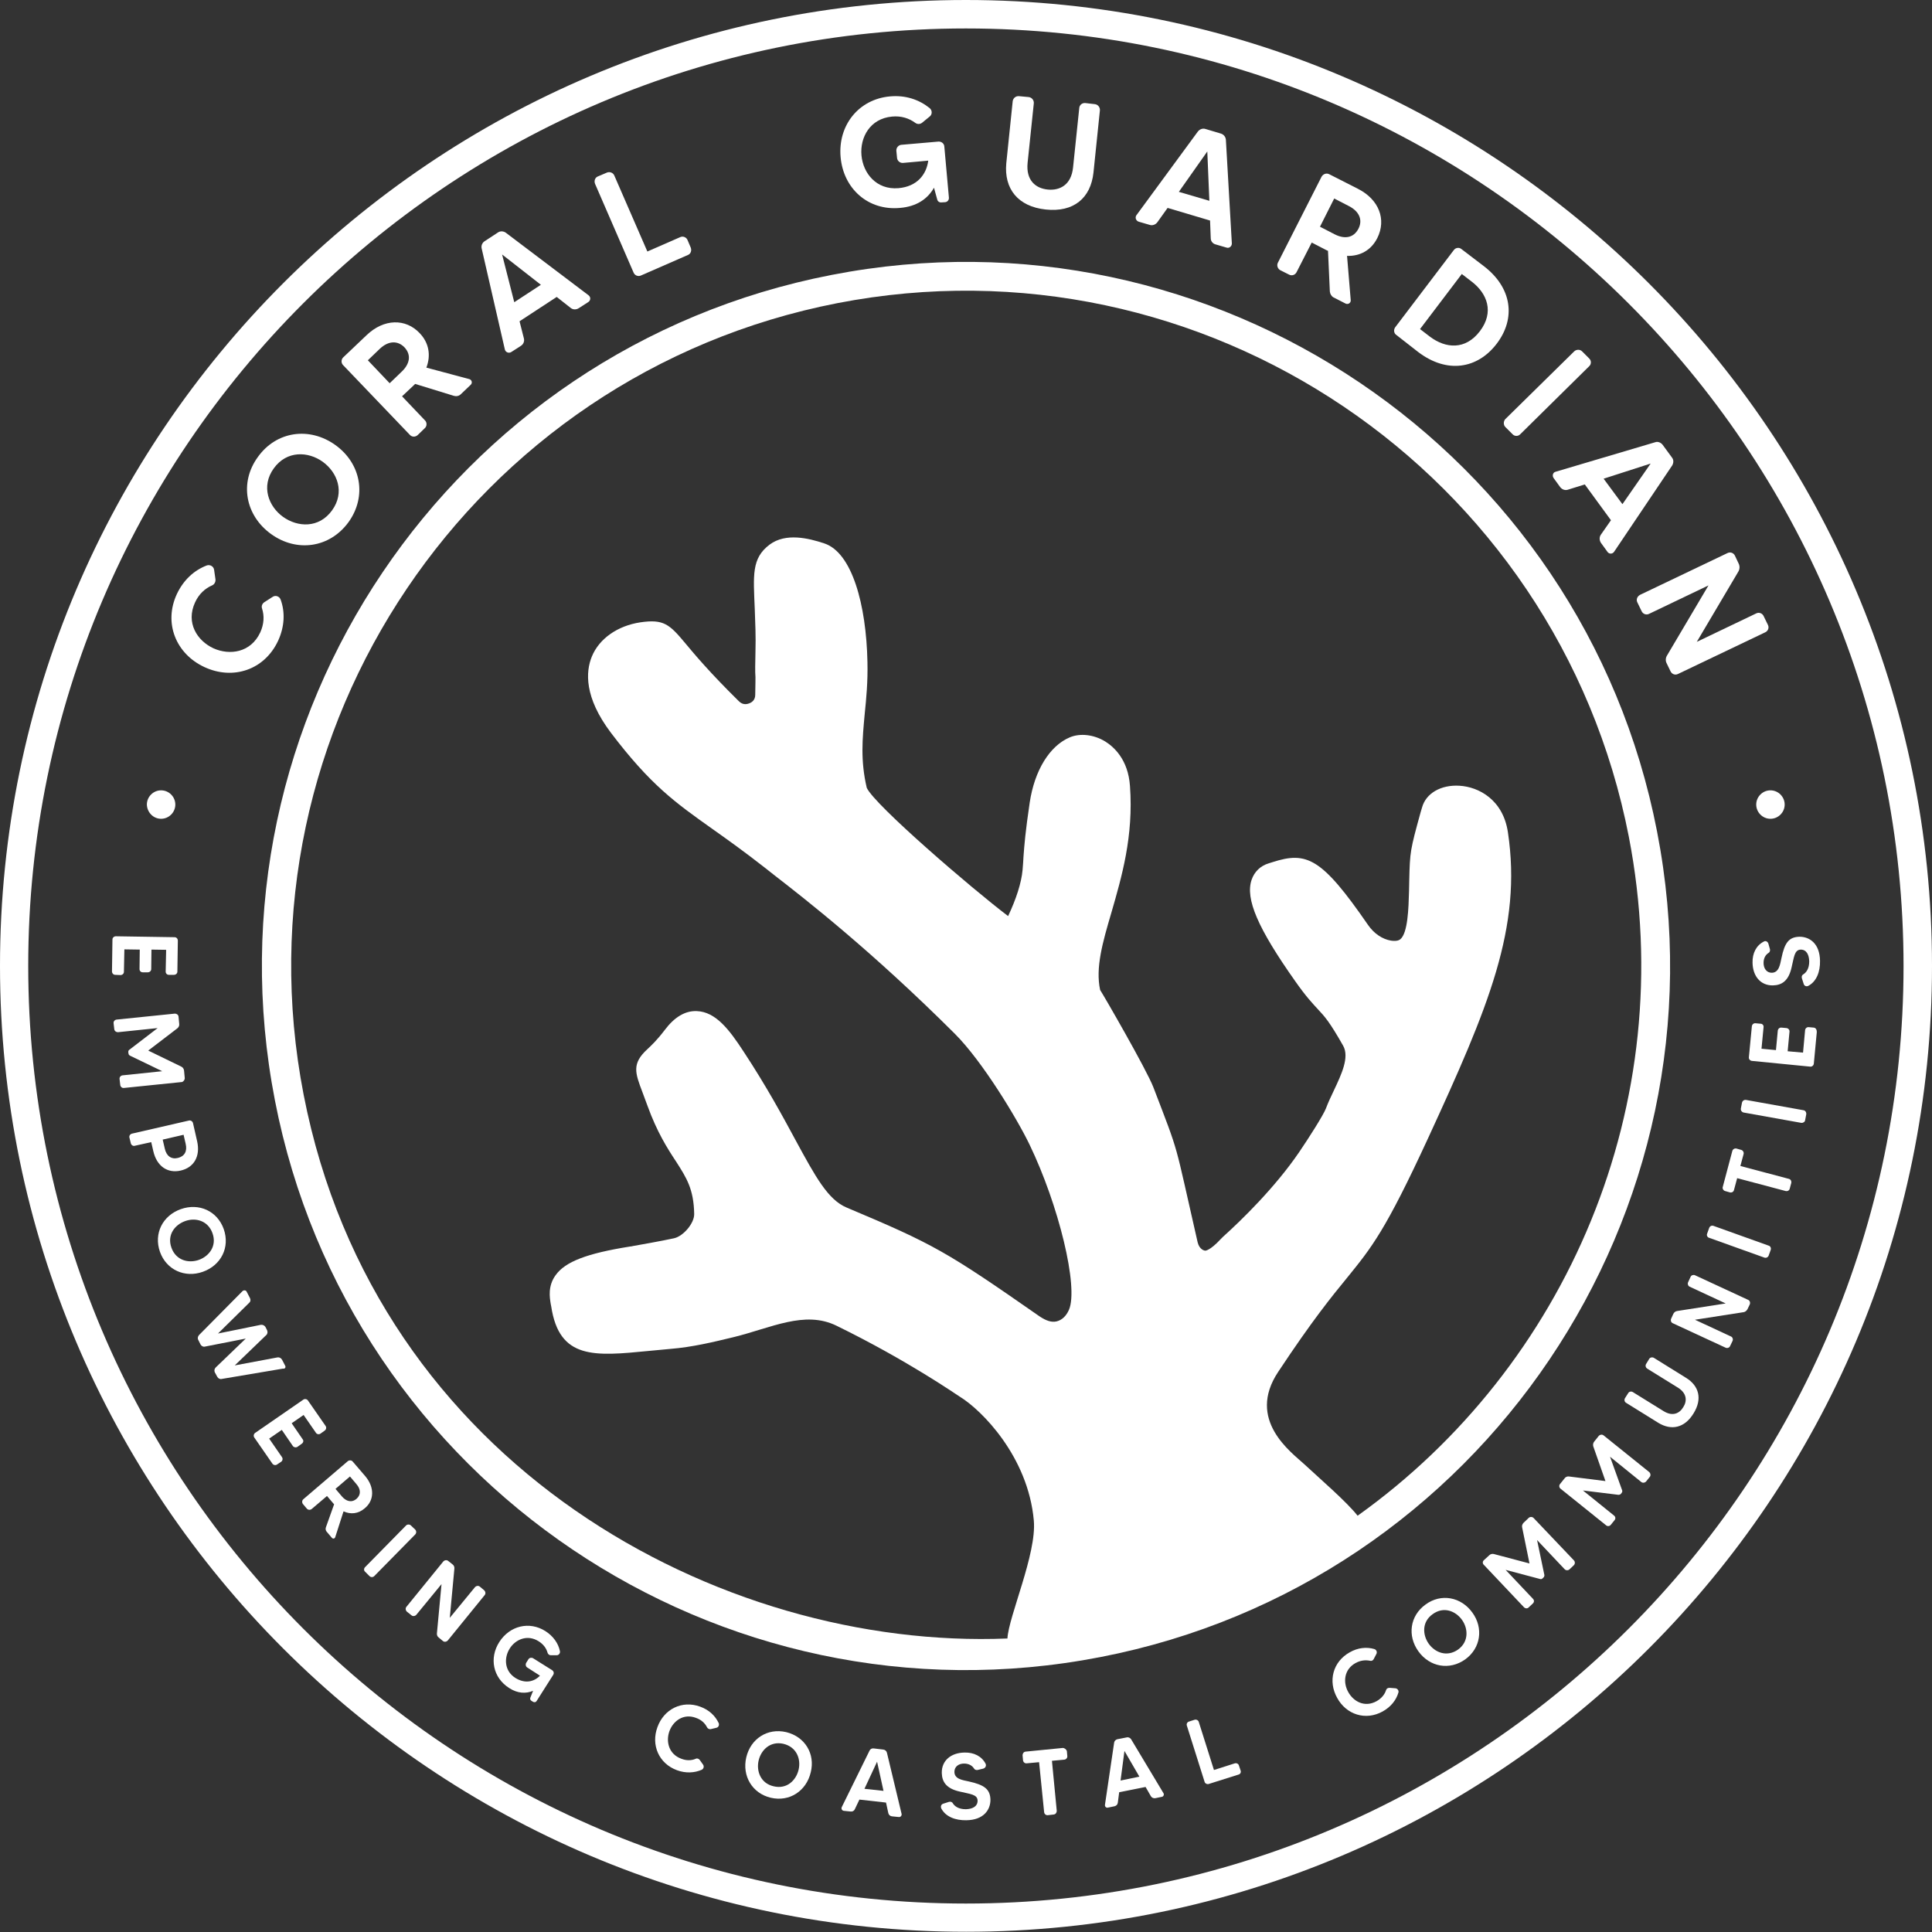 <?xml version="1.0" encoding="utf-8"?>
<!-- Generator: Adobe Illustrator 25.0.0, SVG Export Plug-In . SVG Version: 6.00 Build 0)  -->
<svg version="1.1" id="Calque_1" xmlns="http://www.w3.org/2000/svg" xmlns:xlink="http://www.w3.org/1999/xlink" x="0px" y="0px"
	 viewBox="0 0 841.9 841.9" style="enable-background:new 0 0 841.9 841.9;" xml:space="preserve">
<rect x="0" y="0" width="841.9" height="841.9" fill="#333333" stroke="none"/>
<style type="text/css">
	.st0{fill:#FFFFFF;}
</style>
<g>
	<path class="st0" d="M70.2,356.8c3.4,0,6.2-2.8,6.2-6.2c0-3.4-2.8-6.2-6.2-6.2c-3.4,0-6.2,2.8-6.2,6.2
		C64.1,354,66.8,356.8,70.2,356.8z"/>
	<path class="st0" d="M765.3,350.6c0,3.4,2.8,6.2,6.2,6.2c3.4,0,6.2-2.8,6.2-6.2c0-3.4-2.8-6.2-6.2-6.2
		C768.1,344.4,765.3,347.2,765.3,350.6z"/>
	<path class="st0" d="M89.1,290.7c12.5,5.8,26.2,1.2,32.1-11.5c2.8-6.1,3.1-12.4,1.1-17.9c-0.5-1.4-2.2-2.1-3.5-1.2l-3.6,2.3
		c-0.9,0.6-1.4,1.7-1,2.8c1,3.1,0.9,6.7-0.8,10.4c-4.1,8.8-13.3,10.1-20.4,6.9c-7.1-3.3-12.1-11.1-8-20c1.7-3.7,4.4-6.1,7.4-7.4
		c1-0.4,1.6-1.5,1.5-2.6l-0.6-4.2c-0.2-1.5-1.8-2.4-3.2-1.9c-5.5,2.1-10.1,6.3-13,12.4C71.2,271.4,76.6,284.9,89.1,290.7z"/>
	<path class="st0" d="M118.1,232.7c11.2,8.1,25.6,6.1,33.8-5.2c8.1-11.3,5.4-25.6-5.8-33.6c-11.2-8-25.6-6.1-33.7,5.2
		C104.2,210.3,106.9,224.6,118.1,232.7z M119.3,204.1c5.7-7.9,15-7.4,21.3-2.9c6.4,4.6,9.8,13.3,4.1,21.2c-5.7,7.9-15,7.4-21.4,2.8
		C117.1,220.7,113.6,212,119.3,204.1z"/>
	<path class="st0" d="M178.6,189.5c0.9,1,2.4,1,3.4,0.1l3.1-3c1-0.9,1-2.5,0.1-3.4l-10-10.5l5.2-4.9c0.1-0.1,0.3-0.3,0.5-0.5
		l16.9,5.2c1,0.3,2.2,0.1,3-0.7l4.3-4.1c0.9-0.8,0.5-2.2-0.6-2.5l-18.7-5c2-5.3,1.2-10.7-2.9-15c-6.1-6.5-15.6-6.4-23.2,0.9
		l-10.1,9.6c-1,0.9-1,2.5-0.1,3.4L178.6,189.5z M165.5,152c3.7-3.5,7.7-3.7,10.7-0.7c3.3,3.5,2.2,7.5-1.2,10.7l-5.2,5l-9.5-10
		L165.5,152z"/>
	<path class="st0" d="M220,152.3c0.3,1.2,1.7,1.8,2.8,1.1l4.2-2.7c1.1-0.7,1.6-2,1.3-3.2l-1.9-7.5l16.2-10.6l6.1,4.8
		c1,0.8,2.4,0.8,3.5,0.1l4.2-2.7c1-0.7,1.1-2.1,0.1-2.9l-36.1-27.3c-1-0.7-2.4-0.8-3.4-0.1l-5.8,3.8c-1.1,0.7-1.6,2-1.3,3.2
		L220,152.3z M235.7,124.1l-11.6,7.6l-5.3-20.8L235.7,124.1z"/>
	<path class="st0" d="M276.1,118.8c0.5,1.2,1.9,1.8,3.1,1.3l20.6-9c1.2-0.5,1.7-1.9,1.2-3.2l-1.4-3.3c-0.5-1.2-1.9-1.8-3.1-1.3
		l-14.4,6.3l-14.4-33.1c-0.5-1.2-1.9-1.8-3.2-1.3l-4,1.7c-1.2,0.5-1.7,1.9-1.2,3.2L276.1,118.8z"/>
	<path class="st0" d="M392.2,90.6c7.3-0.6,12.1-4,14.8-8.8l1.4,5.1c0.2,0.9,1,1.4,1.9,1.3l1.6-0.1c1-0.1,1.7-1,1.6-2l-2-22.3
		c-0.1-1.3-1.3-2.2-2.6-2.1l-16.1,1.4c-1.3,0.1-2.3,1.3-2.2,2.6l0.3,3.1c0.1,1.3,1.3,2.3,2.6,2.2l11-1c-0.8,6.1-4.9,11.3-13,12
		c-9.6,0.8-15.4-6.5-16.1-14.3c-0.7-7.8,3.7-16,13.3-16.9c4.1-0.4,7.5,0.8,10.1,2.7c0.9,0.7,2.1,0.7,3,0l3.3-2.7
		c1.2-0.9,1.2-2.7,0-3.7c-4.6-3.7-10.5-5.7-17.2-5.1c-13.8,1.2-22.8,12.7-21.6,26.4C367.5,82.2,378.3,91.9,392.2,90.6z"/>
	<path class="st0" d="M455.7,91.3c12.2,1.3,19.6-5,20.8-16.1l2.8-27.1c0.1-1.3-0.8-2.5-2.1-2.7l-4.3-0.5c-1.3-0.1-2.5,0.8-2.6,2.2
		L467.6,73c-0.8,7.7-5.9,10.1-11,9.6c-5.2-0.5-9.6-3.9-8.8-11.7l2.7-25.9c0.1-1.3-0.8-2.5-2.2-2.7l-4.3-0.4
		c-1.3-0.1-2.5,0.8-2.7,2.2l-2.8,27.1C437.5,82.2,443.5,90,455.7,91.3z"/>
	<path class="st0" d="M496.2,96.6L501,98c1.2,0.4,2.5-0.1,3.3-1.1l4.5-6.3l18.5,5.5l0.3,7.7c0,1.3,0.9,2.4,2.1,2.7l4.8,1.4
		c1.2,0.4,2.3-0.6,2.3-1.8l-2.6-45.2c-0.1-1.2-0.9-2.3-2.2-2.7l-6.7-2c-1.2-0.4-2.5,0.1-3.3,1.1l-26.8,36.5
		C494.5,94.8,495,96.2,496.2,96.6z M526.1,66l0.9,21.5l-13.3-3.9L526.1,66z"/>
	<path class="st0" d="M558,117.8l3.8,1.9c1.2,0.6,2.6,0.1,3.2-1.1l6.6-12.9l6.4,3.3c0.2,0.1,0.4,0.2,0.7,0.3l0.8,17.7
		c0.1,1.1,0.7,2.1,1.6,2.6l5.3,2.7c1.1,0.5,2.3-0.3,2.2-1.5l-1.6-19.3c5.6,0.2,10.5-2.4,13.2-7.8c4-8,0.8-16.8-8.6-21.5l-12.4-6.3
		c-1.2-0.6-2.6-0.1-3.3,1.1l-19.1,37.6C556.3,115.8,556.8,117.2,558,117.8z M581.4,86.5l6.4,3.3c4.5,2.3,6.1,6,4.2,9.8
		c-2.2,4.3-6.3,4.6-10.4,2.5l-6.4-3.3L581.4,86.5z"/>
	<path class="st0" d="M618,153.4c12.5,9.5,25.8,7.4,34.2-3.6c8.4-11,6.8-24.4-5.7-33.9l-9.7-7.4c-1-0.8-2.5-0.6-3.3,0.5l-25.5,33.6
		c-0.8,1.1-0.6,2.6,0.4,3.3L618,153.4z M637,119.4l4.3,3.3c6.8,5.2,9.9,13.3,3.6,21.6c-6.3,8.3-14.9,7.6-21.8,2.4l-4.3-3.3
		L637,119.4z"/>
	<path class="st0" d="M656,186.1l3.1,3.1c0.9,1,2.5,1,3.4,0l30-29.6c1-0.9,1-2.5,0-3.4l-3.1-3.1c-0.9-0.9-2.4-0.9-3.4,0l-30.1,29.6
		C655.1,183.7,655.1,185.2,656,186.1z"/>
	<path class="st0" d="M677,208.3l2.9,4c0.8,1,2.1,1.5,3.3,1.1l7.4-2.3l11.4,15.6l-4.4,6.3c-0.7,1-0.7,2.4,0,3.5l2.9,4
		c0.7,1,2.2,1,2.9-0.1l25.3-37.6c0.6-1.1,0.7-2.4-0.1-3.4l-4.1-5.6c-0.8-1-2.1-1.5-3.2-1.1l-43.5,12.9
		C676.7,205.9,676.3,207.3,677,208.3z M719.3,202L707,219.7l-8.2-11.1L719.3,202z"/>
	<path class="st0" d="M713.5,262.5l1.9,3.9c0.6,1.2,2,1.7,3.2,1.1l25.9-12.4l-18.1,30.6c-0.6,1-0.7,2.3-0.1,3.4l1.7,3.5
		c0.6,1.2,2,1.7,3.2,1.1l38.1-18.2c1.2-0.6,1.7-2,1.1-3.2l-1.9-3.9c-0.6-1.2-2-1.7-3.2-1.1l-25.9,12.4l18.1-30.6
		c0.6-1,0.7-2.3,0.2-3.4l-1.7-3.6c-0.6-1.2-2-1.7-3.2-1.1l-38.1,18.2C713.4,259.9,712.9,261.3,713.5,262.5z"/>
	<path class="st0" d="M52.5,424.9c0.8,0,1.5-0.6,1.5-1.4l0.2-9.8l6.7,0.1l-0.1,8.5c0,0.8,0.6,1.4,1.4,1.4l2.2,0
		c0.8,0,1.5-0.6,1.5-1.4l0.1-8.5l6.4,0.1l-0.2,9.5c0,0.8,0.6,1.4,1.4,1.4l2.2,0c0.8,0,1.5-0.6,1.5-1.4l0.2-13.5
		c0-0.8-0.6-1.5-1.4-1.5L50.5,408c-0.8,0-1.5,0.6-1.5,1.4l-0.2,13.9c0,0.8,0.6,1.5,1.4,1.5L52.5,424.9z"/>
	<path class="st0" d="M80.5,469.7l-0.3-3.2c-0.1-0.7-0.5-1.4-1.2-1.7l-14.4-7l12.7-9.7c0.6-0.5,0.9-1.2,0.8-1.9l-0.3-3.2
		c-0.1-0.8-0.8-1.3-1.6-1.3l-25.4,2.6c-0.8,0.1-1.4,0.8-1.3,1.6l0.3,2.6c0.1,0.8,0.8,1.3,1.6,1.3l17.3-1.8l-12.4,9.5
		c-0.3,0.2-0.4,0.6-0.4,1l0.1,0.6c0,0.4,0.3,0.7,0.6,0.9l14.1,6.8l-17.3,1.8c-0.8,0.1-1.4,0.8-1.3,1.6l0.3,2.6
		c0.1,0.8,0.8,1.4,1.6,1.3l25.4-2.6C80,471.2,80.6,470.5,80.5,469.7z"/>
	<path class="st0" d="M78.7,510.1c5.8-1.3,8.7-6.2,7.2-12.8l-1.8-7.9c-0.2-0.8-1-1.3-1.8-1.1L57.5,494c-0.8,0.2-1.3,1-1.1,1.7
		l0.6,2.5c0.2,0.8,1,1.3,1.7,1.1l7.2-1.6l0.9,3.9C68.3,508.2,73,511.4,78.7,510.1z M80,494.5l0.9,3.9c0.8,3.3-0.5,5.5-3.4,6.2
		c-2.9,0.7-5-0.9-5.7-4.1l-0.9-3.9L80,494.5z"/>
	<path class="st0" d="M97.5,535.6c-2.8-7.9-10.8-11.5-18.7-8.7c-7.9,2.8-11.9,10.6-9.1,18.6c2.8,7.9,10.9,11.5,18.7,8.7
		C96.3,551.4,100.3,543.6,97.5,535.6z M74.7,543.7c-2-5.6,1.5-10,6-11.6c4.4-1.6,9.9-0.3,11.9,5.3c2,5.6-1.5,10-5.9,11.6
		C82.2,550.6,76.7,549.3,74.7,543.7z"/>
	<path class="st0" d="M124.3,595.2l-1.4-2.7c-0.4-0.7-1.2-1.1-1.9-1l-18.7,3.5l13.7-13.2c0.6-0.5,0.7-1.4,0.4-2.1l-0.7-1.4
		c-0.4-0.7-1.2-1.1-2-1L95,581.1l13.6-13.4c0.6-0.5,0.7-1.4,0.3-2.1l-1.4-2.7c-0.3-0.7-1.2-0.8-1.8-0.3l-19,19.2
		c-0.5,0.6-0.7,1.4-0.3,2.1l1,2c0.4,0.7,1.2,1.1,1.9,0.9l17.8-3.5l-13.1,12.6c-0.6,0.6-0.7,1.4-0.4,2.1l1.1,2
		c0.4,0.7,1.2,1.1,1.9,0.9l26.7-4.5C124.2,596.6,124.6,595.8,124.3,595.2z"/>
	<path class="st0" d="M131.9,627.2l-4.8-7l5.2-3.6l5.4,7.8c0.4,0.6,1.3,0.8,2,0.3l1.8-1.3c0.7-0.5,0.8-1.4,0.4-2l-7.7-11.1
		c-0.5-0.7-1.4-0.8-2-0.4l-21,14.5c-0.7,0.5-0.8,1.4-0.4,2l7.9,11.4c0.5,0.7,1.4,0.8,2,0.4l1.8-1.2c0.7-0.5,0.8-1.4,0.4-2l-5.6-8.1
		l5.5-3.8l4.8,7c0.4,0.6,1.3,0.8,2,0.4l1.8-1.3C132.2,628.7,132.4,627.8,131.9,627.2z"/>
	<path class="st0" d="M159.2,643.3l-5.5-6.4c-0.5-0.6-1.4-0.7-2.1-0.2l-19.4,16.6c-0.6,0.5-0.7,1.4-0.2,2.1l1.7,2
		c0.5,0.6,1.4,0.7,2.1,0.2l6.7-5.7l2.8,3.3c0.1,0.1,0.2,0.2,0.3,0.3l-3.6,10.1c-0.2,0.6-0.1,1.3,0.3,1.8l2.3,2.7
		c0.5,0.6,1.3,0.4,1.5-0.3l3.6-11.2c3.1,1.4,6.4,1.1,9.2-1.3C163.1,653.9,163.3,648.2,159.2,643.3z M155.4,653.1
		c-2.2,1.9-4.6,1.1-6.4-1l-2.8-3.3l6.3-5.4l2.8,3.3C157.3,649,157.3,651.4,155.4,653.1z"/>
	<path class="st0" d="M180.9,666.5l-1.9-1.8c-0.5-0.5-1.5-0.5-2,0l-17.9,18.2c-0.6,0.6-0.6,1.5,0,2l1.9,1.9c0.6,0.6,1.5,0.6,2.1,0
		l17.9-18.2C181.5,668,181.5,667.1,180.9,666.5z"/>
	<path class="st0" d="M209.1,691.4c-0.6-0.5-1.5-0.4-2.1,0.2l-11,13.4l2-21.4c0.1-0.7-0.2-1.5-0.8-1.9l-1.9-1.5
		c-0.6-0.5-1.5-0.4-2.1,0.2l-16.1,19.8c-0.5,0.6-0.4,1.5,0.2,2.1l2,1.6c0.6,0.5,1.5,0.4,2.1-0.2l11-13.4l-2,21.4
		c-0.1,0.7,0.2,1.5,0.8,1.9l1.8,1.5c0.6,0.5,1.5,0.4,2.1-0.2l16.1-19.8c0.5-0.6,0.4-1.5-0.2-2.1L209.1,691.4z"/>
	<path class="st0" d="M237.7,710.8c-7.1-4.5-15.6-2.3-20.1,4.7c-4.5,7-2.8,15.6,4.3,20.1c3.7,2.4,7.3,2.5,10.4,1.2l-1.2,3
		c-0.2,0.5,0,1,0.4,1.3l0.8,0.5c0.5,0.3,1.2,0.2,1.5-0.3l7.3-11.5c0.4-0.7,0.2-1.5-0.5-2l-8.3-5.2c-0.7-0.4-1.6-0.2-2,0.4l-1,1.6
		c-0.4,0.7-0.2,1.6,0.4,2l5.6,3.6c-2.6,2.7-6.5,3.6-10.7,1c-4.9-3.1-5-8.8-2.5-12.8c2.5-4,7.7-6.3,12.6-3.2c2.1,1.3,3.4,3.1,3.9,5
		c0.2,0.6,0.7,1.1,1.4,1.1l2.6,0c0.9,0,1.6-0.9,1.4-1.8C243.3,716.1,241.1,713,237.7,710.8z"/>
	<path class="st0" d="M305.1,743.7c-7.9-2.9-15.8,1.1-18.6,8.9c-2.9,7.8,0.6,15.9,8.5,18.8c3.8,1.4,7.6,1.2,10.8-0.2
		c0.8-0.4,1.1-1.4,0.6-2.2l-1.5-2.1c-0.4-0.5-1.1-0.8-1.7-0.5c-1.8,0.8-4,0.9-6.3,0c-5.5-2-6.8-7.5-5.2-12c1.6-4.4,6.1-7.9,11.6-5.8
		c2.3,0.8,3.9,2.3,4.8,4.1c0.3,0.6,1,0.9,1.6,0.8l2.5-0.6c0.9-0.2,1.3-1.2,1-2C311.7,747.7,309,745.1,305.1,743.7z"/>
	<path class="st0" d="M342.6,754.8c-8.2-1.9-15.5,2.9-17.4,11c-1.9,8.1,2.6,15.7,10.7,17.6c8.2,1.9,15.5-3,17.4-11.1
		C355.3,764.3,350.8,756.8,342.6,754.8z M348,771.2c-1.1,4.6-5.1,8.6-10.9,7.2c-5.7-1.3-7.6-6.7-6.5-11.3c1.1-4.6,5.1-8.5,10.8-7.2
		C347.2,761.3,349.1,766.6,348,771.2z"/>
	<path class="st0" d="M384.9,762.4l-4.2-0.5c-0.8-0.1-1.5,0.3-1.8,1l-12.1,24.6c-0.3,0.7,0.1,1.5,0.9,1.6l3,0.3
		c0.8,0.1,1.5-0.3,1.8-1l2-4.2l11.6,1.3l1,4.6c0.2,0.8,0.8,1.3,1.6,1.4l3,0.3c0.7,0.1,1.3-0.6,1.2-1.3l-6.4-26.7
		C386.3,763,385.7,762.5,384.9,762.4z M376.7,779.5l5.5-11.8l2.8,12.7L376.7,779.5z"/>
	<path class="st0" d="M422.2,776.3c-2.7-0.6-6.3-1-6.3-4.2c0-2.3,1.9-3.6,4.2-3.6c2.2,0,3.6,1,4.3,2.1c0.3,0.6,1,0.8,1.6,0.7
		l2.5-0.6c0.9-0.3,1.4-1.2,1-2.1c-1.7-3.3-5.1-5-9.2-4.9c-5.9,0.1-10,3.5-9.9,8.9c0.1,3.9,2,6.8,7.8,8.1c4.5,1.1,7.8,1.2,7.8,4
		c0,2.5-2.2,3.6-5.1,3.7c-3.2,0-4.9-1.3-5.7-2.6c-0.3-0.6-1-0.8-1.7-0.6L411,786c-0.9,0.3-1.2,1.2-0.8,2.1c1.9,3.6,6.2,5.2,10.9,5.1
		c7.5-0.1,10.5-4.5,10.5-8.9C431.5,779.7,429,777.8,422.2,776.3z"/>
	<path class="st0" d="M463.1,761.7l-16.2,1.6c-0.8,0.1-1.3,0.8-1.3,1.6l0.2,2.2c0.1,0.8,0.8,1.4,1.6,1.3l5.4-0.5l2.2,21.8
		c0.1,0.8,0.8,1.4,1.6,1.3l2.6-0.3c0.8-0.1,1.3-0.8,1.3-1.6l-2.1-21.8l5.4-0.5c0.8-0.1,1.4-0.8,1.3-1.6l-0.2-2.2
		C464.6,762.3,463.9,761.7,463.1,761.7z"/>
	<path class="st0" d="M492.9,757.9c-0.4-0.6-1.2-1-1.9-0.8l-4.1,0.8c-0.8,0.2-1.3,0.8-1.4,1.5l-4,27.1c-0.1,0.8,0.6,1.4,1.3,1.2
		l2.9-0.6c0.8-0.2,1.3-0.8,1.4-1.5l0.6-4.6l11.5-2.3l2.3,4c0.4,0.7,1.2,1,1.9,0.9l2.9-0.6c0.7-0.1,1.1-1,0.7-1.6L492.9,757.9z
		 M488.3,775.9L490,763l6.5,11.2L488.3,775.9z"/>
	<path class="st0" d="M539.9,769.4c-0.2-0.8-1-1.2-1.8-1l-9.1,2.9l-6.6-20.9c-0.2-0.8-1.1-1.2-1.8-1l-2.5,0.8
		c-0.7,0.2-1.2,1-0.9,1.8l7.7,24.4c0.2,0.8,1.1,1.2,1.8,1l13-4.1c0.8-0.2,1.2-1,0.9-1.8L539.9,769.4z"/>
	<path class="st0" d="M608.1,735.7l-2.6-0.2c-0.7,0-1.3,0.3-1.5,1c-0.6,1.9-2,3.6-4.1,4.8c-5.2,2.9-10.1,0.2-12.4-4
		c-2.3-4.1-1.9-9.8,3.2-12.6c2.2-1.2,4.3-1.4,6.3-1c0.6,0.2,1.3-0.1,1.6-0.7l1.2-2.3c0.4-0.8,0-1.8-0.9-2.1c-3.4-1-7.2-0.6-10.7,1.4
		c-7.4,4.1-9.6,12.6-5.5,19.9c4,7.3,12.4,10,19.8,5.9c3.6-2,5.9-4.9,6.9-8.3C609.6,736.7,609,735.8,608.1,735.7z"/>
	<path class="st0" d="M621.2,699.2c-6.8,4.9-8,13.6-3.1,20.4c4.9,6.8,13.5,8.4,20.4,3.5c6.8-4.9,8-13.7,3.1-20.4
		C636.7,695.9,628,694.2,621.2,699.2z M635.4,718.8c-4.8,3.4-10,1.4-12.8-2.5c-2.7-3.8-3.1-9.5,1.7-12.9c4.8-3.5,10-1.4,12.8,2.5
		C639.8,709.7,640.1,715.4,635.4,718.8z"/>
	<path class="st0" d="M668.3,661.5c-0.6-0.6-1.5-0.6-2.1-0.1l-2.3,2.2c-0.5,0.5-0.8,1.3-0.6,2l3.2,15.7l-15.5-4.1
		c-0.7-0.2-1.5,0-2,0.5l-2.4,2.2c-0.6,0.5-0.6,1.5,0,2l17.5,18.5c0.6,0.6,1.5,0.6,2,0.1l1.9-1.8c0.6-0.6,0.6-1.4,0-2l-11.9-12.6
		l15.1,4c0.3,0.1,0.7,0,1-0.3l0.4-0.4c0.3-0.2,0.4-0.7,0.4-1l-3.2-15.3l12,12.7c0.6,0.6,1.5,0.6,2.1,0.1l1.9-1.8
		c0.6-0.6,0.6-1.5,0.1-2.1L668.3,661.5z"/>
	<path class="st0" d="M698.8,625.5c-0.6-0.5-1.5-0.4-2.1,0.2l-2,2.5c-0.5,0.6-0.6,1.4-0.4,2.1l5.3,15.1l-15.9-2
		c-0.7-0.1-1.5,0.2-1.9,0.8l-2,2.5c-0.5,0.6-0.4,1.5,0.2,2l19.9,16c0.6,0.5,1.5,0.4,2-0.2l1.7-2.1c0.5-0.6,0.4-1.5-0.3-2l-13.5-10.9
		l15.5,1.9c0.3,0,0.7-0.1,1-0.4l0.4-0.5c0.2-0.3,0.3-0.7,0.2-1l-5.3-14.7l13.6,11c0.6,0.5,1.5,0.4,2.1-0.2l1.6-2
		c0.5-0.6,0.4-1.5-0.2-2.1L698.8,625.5z"/>
	<path class="st0" d="M734.7,600.4l-14-8.7c-0.7-0.4-1.6-0.2-2,0.4l-1.4,2.3c-0.4,0.7-0.2,1.5,0.5,2l13.4,8.3c4,2.5,4,5.9,2.3,8.5
		c-1.6,2.7-4.6,4.2-8.6,1.7l-13.4-8.3c-0.7-0.4-1.6-0.2-2,0.5l-1.4,2.2c-0.4,0.7-0.2,1.6,0.5,2l14,8.7c5.7,3.5,11.5,2.3,15.4-4.1
		C741.9,609.6,740.4,603.9,734.7,600.4z"/>
	<path class="st0" d="M761.7,566.4l-23.1-10.7c-0.7-0.3-1.6,0-1.9,0.7l-1.1,2.4c-0.3,0.7,0,1.6,0.7,1.9l15.7,7.3l-21.2,3.3
		c-0.7,0.1-1.3,0.6-1.6,1.2l-1,2.2c-0.3,0.7,0,1.6,0.7,1.9l23.1,10.7c0.7,0.3,1.6,0,1.9-0.7l1.1-2.3c0.3-0.7,0-1.6-0.7-1.9
		l-15.7-7.3l21.2-3.3c0.7-0.1,1.3-0.6,1.7-1.3l1-2.1C762.8,567.6,762.5,566.7,761.7,566.4z"/>
	<path class="st0" d="M770.7,542.8l-24-8.6c-0.8-0.3-1.6,0.1-1.9,0.9l-0.9,2.5c-0.3,0.7,0.1,1.6,0.9,1.8l24,8.6
		c0.8,0.3,1.6-0.1,1.9-0.8l0.9-2.5C771.9,543.9,771.5,543,770.7,542.8z"/>
	<path class="st0" d="M779.5,513.7l-21.1-5.6l1.4-5.2c0.2-0.8-0.3-1.6-1-1.8l-2.1-0.6c-0.8-0.2-1.6,0.3-1.8,1l-4.2,15.8
		c-0.2,0.7,0.3,1.5,1,1.7l2.1,0.6c0.8,0.2,1.6-0.2,1.8-1l1.4-5.2l21.1,5.6c0.8,0.2,1.6-0.2,1.8-1l0.7-2.6
		C780.7,514.6,780.3,513.9,779.5,513.7z"/>
	<path class="st0" d="M785.9,483.8l-25.1-4.5c-0.8-0.1-1.5,0.4-1.7,1.2l-0.5,2.6c-0.1,0.8,0.4,1.5,1.2,1.7l25.1,4.5
		c0.8,0.1,1.6-0.4,1.7-1.1l0.5-2.6C787.2,484.7,786.7,483.9,785.9,483.8z"/>
	<path class="st0" d="M790.4,447.8l-2.2-0.2c-0.8-0.1-1.5,0.5-1.6,1.3l-0.9,9.8l-6.7-0.6l0.8-8.5c0.1-0.8-0.5-1.5-1.3-1.6l-2.2-0.2
		c-0.8-0.1-1.5,0.5-1.6,1.3l-0.8,8.5l-6.3-0.6l0.9-9.4c0.1-0.8-0.5-1.5-1.3-1.5l-2.2-0.2c-0.8-0.1-1.5,0.5-1.6,1.3l-1.3,13.5
		c-0.1,0.8,0.5,1.5,1.3,1.6l25.4,2.5c0.8,0.1,1.5-0.5,1.6-1.3l1.3-13.8C791.7,448.6,791.2,447.9,790.4,447.8z"/>
	<path class="st0" d="M772.1,423.9c-2.3,0-3.6-1.9-3.6-4.3c0-2.2,1-3.6,2.1-4.3c0.6-0.3,0.8-1,0.7-1.6l-0.7-2.5
		c-0.3-0.9-1.2-1.4-2-0.9c-3.3,1.7-5,5.1-4.9,9.2c0.1,5.9,3.5,10,8.9,9.9c3.9-0.1,6.8-2,8.1-7.8c1.1-4.5,1.2-7.7,4-7.8
		c2.5,0,3.6,2.2,3.7,5.1c0,3.2-1.3,4.9-2.6,5.7c-0.6,0.3-0.8,1-0.6,1.7l0.8,2.5c0.3,0.9,1.2,1.2,2,0.8c3.6-1.9,5.2-6.2,5.1-10.9
		c-0.1-7.5-4.5-10.5-8.9-10.5c-4.6,0.1-6.5,2.5-7.9,9.3C775.7,420.2,775.3,423.8,772.1,423.9z"/>
	<path class="st0" d="M420.9,0C188.8,0,0,188.8,0,420.9s188.8,420.9,421,420.9c232.1,0,420.9-188.8,420.9-420.9S653.1,0,420.9,0z
		 M420.9,829.5c-225.3,0-408.6-183.3-408.6-408.6S195.7,12.4,420.9,12.4s408.6,183.3,408.6,408.6S646.2,829.5,420.9,829.5z"/>
	<path class="st0" d="M722.1,362.4C689.9,196.3,528.5,87.5,362.4,119.8C196.3,152,87.5,313.4,119.8,479.5
		C152,645.6,313.4,754.4,479.5,722.1C645.6,689.9,754.4,528.5,722.1,362.4z M591.6,660.5c-4.8-6.1-16.3-16-23.3-22.5
		c-5.5-5.1-25.3-19.2-11.3-40.2c14.9-22.5,23.3-32.8,30.1-41.1c10.7-13.2,16.6-20.4,35.2-60.7c26.4-57.3,41-91.8,34.8-133.3
		c-2.1-14.2-12.7-19.8-21.1-20.3c-8.1-0.5-14.6,3.3-16.3,9.4l-0.6,2c-4.6,16.7-4.7,17.3-5,29.8l-0.1,4.9c-0.2,7.2-0.5,18.1-3.8,20.8
		c-0.3,0.2-1.2,1-4,0.6c-3.8-0.6-7.5-3.1-10.1-6.9c-20.2-29.3-26.7-32.1-41.6-27.3l-1.6,0.5c-3.7,1.1-6.3,3.7-7.5,7.2
		c-2.8,8.3,2.7,21.1,19.1,44.3c4.7,6.7,7.6,9.7,9.8,12.1c3,3.2,5.1,5.5,11,15.9c2.8,5-0.7,12.4-4.1,19.6c-1.3,2.7-2.5,5.3-3.4,7.7
		c-1.1,2.9-7.6,13.1-11.7,19.1c-10.5,15.4-25.2,29.7-33.1,36.8c-0.6,0.6-0.9,0.9-1,1c-4.8,5.2-6.8,5.1-6.8,5.1
		c-0.3,0-2.5-0.4-3.3-3.6c-10.5-45.8-7.5-36.8-19.3-67.6c-3-7.8-21.8-40.3-23.2-42.4c-2.1-9.7,1.1-20.8,4.9-33.7
		c4.5-15.6,9.7-33.2,8.1-55.2c-0.8-11.6-7.1-17.1-10.8-19.4c-4.9-3-10.9-3.7-15.4-1.8c-8.8,3.7-15.4,14.4-17.5,28.5
		c-1.9,12.9-2.3,18.1-2.7,23.5c-0.1,1.8-0.2,3.6-0.4,5.8c-0.5,5.6-2.8,12.7-6.3,20.1c-15.6-11.8-58.2-48.4-61.6-55.9
		c-2.8-12-1.9-21.3-0.9-32.1c0.7-6.9,1.4-14.1,1.2-22.7c-0.5-25-6.7-47.7-18.8-51.7c-6.9-2.3-16.8-4.7-23.8,0.5
		c-8,6-7.1,13.4-6.5,28.2c0.2,5.6,0.5,11.9,0.3,18.5c-0.1,5-0.2,8.6,0,11.1h0c0,0.7,0,2.6-0.1,7.7c0,2.5-1.8,3.4-2.6,3.7
		c-0.8,0.3-2.7,0.9-4.5-0.9c-12.7-12.5-19.3-20.4-23.3-25.2c-7-8.4-9.5-10.7-19.7-9.2c-9.9,1.5-17.9,7.1-21.1,14.9
		c-2.7,6.6-3.4,17.7,8.3,33.2c17.3,22.8,28,30.4,44.2,41.9c6.5,4.6,13.8,9.8,23,17l3.8,3c13.8,10.7,42.6,33.1,78.9,69.3
		c12,12,27,36.8,32.5,48.2c12.7,26.3,21.5,62.2,17.2,72.1c-1.2,2.7-3,4.4-5.3,5c-2.4,0.6-4.8-0.4-7.4-2.1
		c-40.9-28.5-46-31.4-84.2-47.5c-8.1-3.4-13.5-13.3-22.3-29.5c-5.6-10.4-12.6-23.3-22.6-38.5c-6.2-9.5-12.1-17.3-20.4-17.6
		c-5-0.2-9.7,2.6-13.9,8.2c-3.5,4.6-5.9,6.8-7.6,8.4c-6.9,6.3-5.3,10.4-2.2,18.6c0.6,1.7,1.4,3.7,2.3,6.2c4.1,11.3,8.6,18.4,12.3,24
		c4.7,7.3,7.8,12.2,8,23c0.1,4-4.7,9.7-8.8,10.6c-4.5,1-16.7,3.2-18,3.4c-0.6,0.2-0.8,0.1-1.2,0.2c-18.8,3-28.2,6.6-32.4,12.5
		c-3.4,4.7-2.6,9.6-2.1,12.6l0.2,1c3.5,23.2,18.9,21.7,42.4,19.4c3-0.3,6.2-0.6,9.6-0.9c9.7-0.8,18.7-3,27.4-5.1
		c16.4-4,31-11.8,44.9-5c30.9,15.1,52.4,30.1,54,31.1c9.1,5.6,29.5,25.8,32,53.8c1.3,14.5-11,41.8-11.5,51.4
		c-124.9,5.1-275.2-75-306.7-237c-30.9-159.2,73.4-313.9,232.6-344.9c159.2-30.9,313.9,73.4,344.9,232.6
		C732.4,481.4,682.5,595.6,591.6,660.5z"/>
</g>
</svg>
